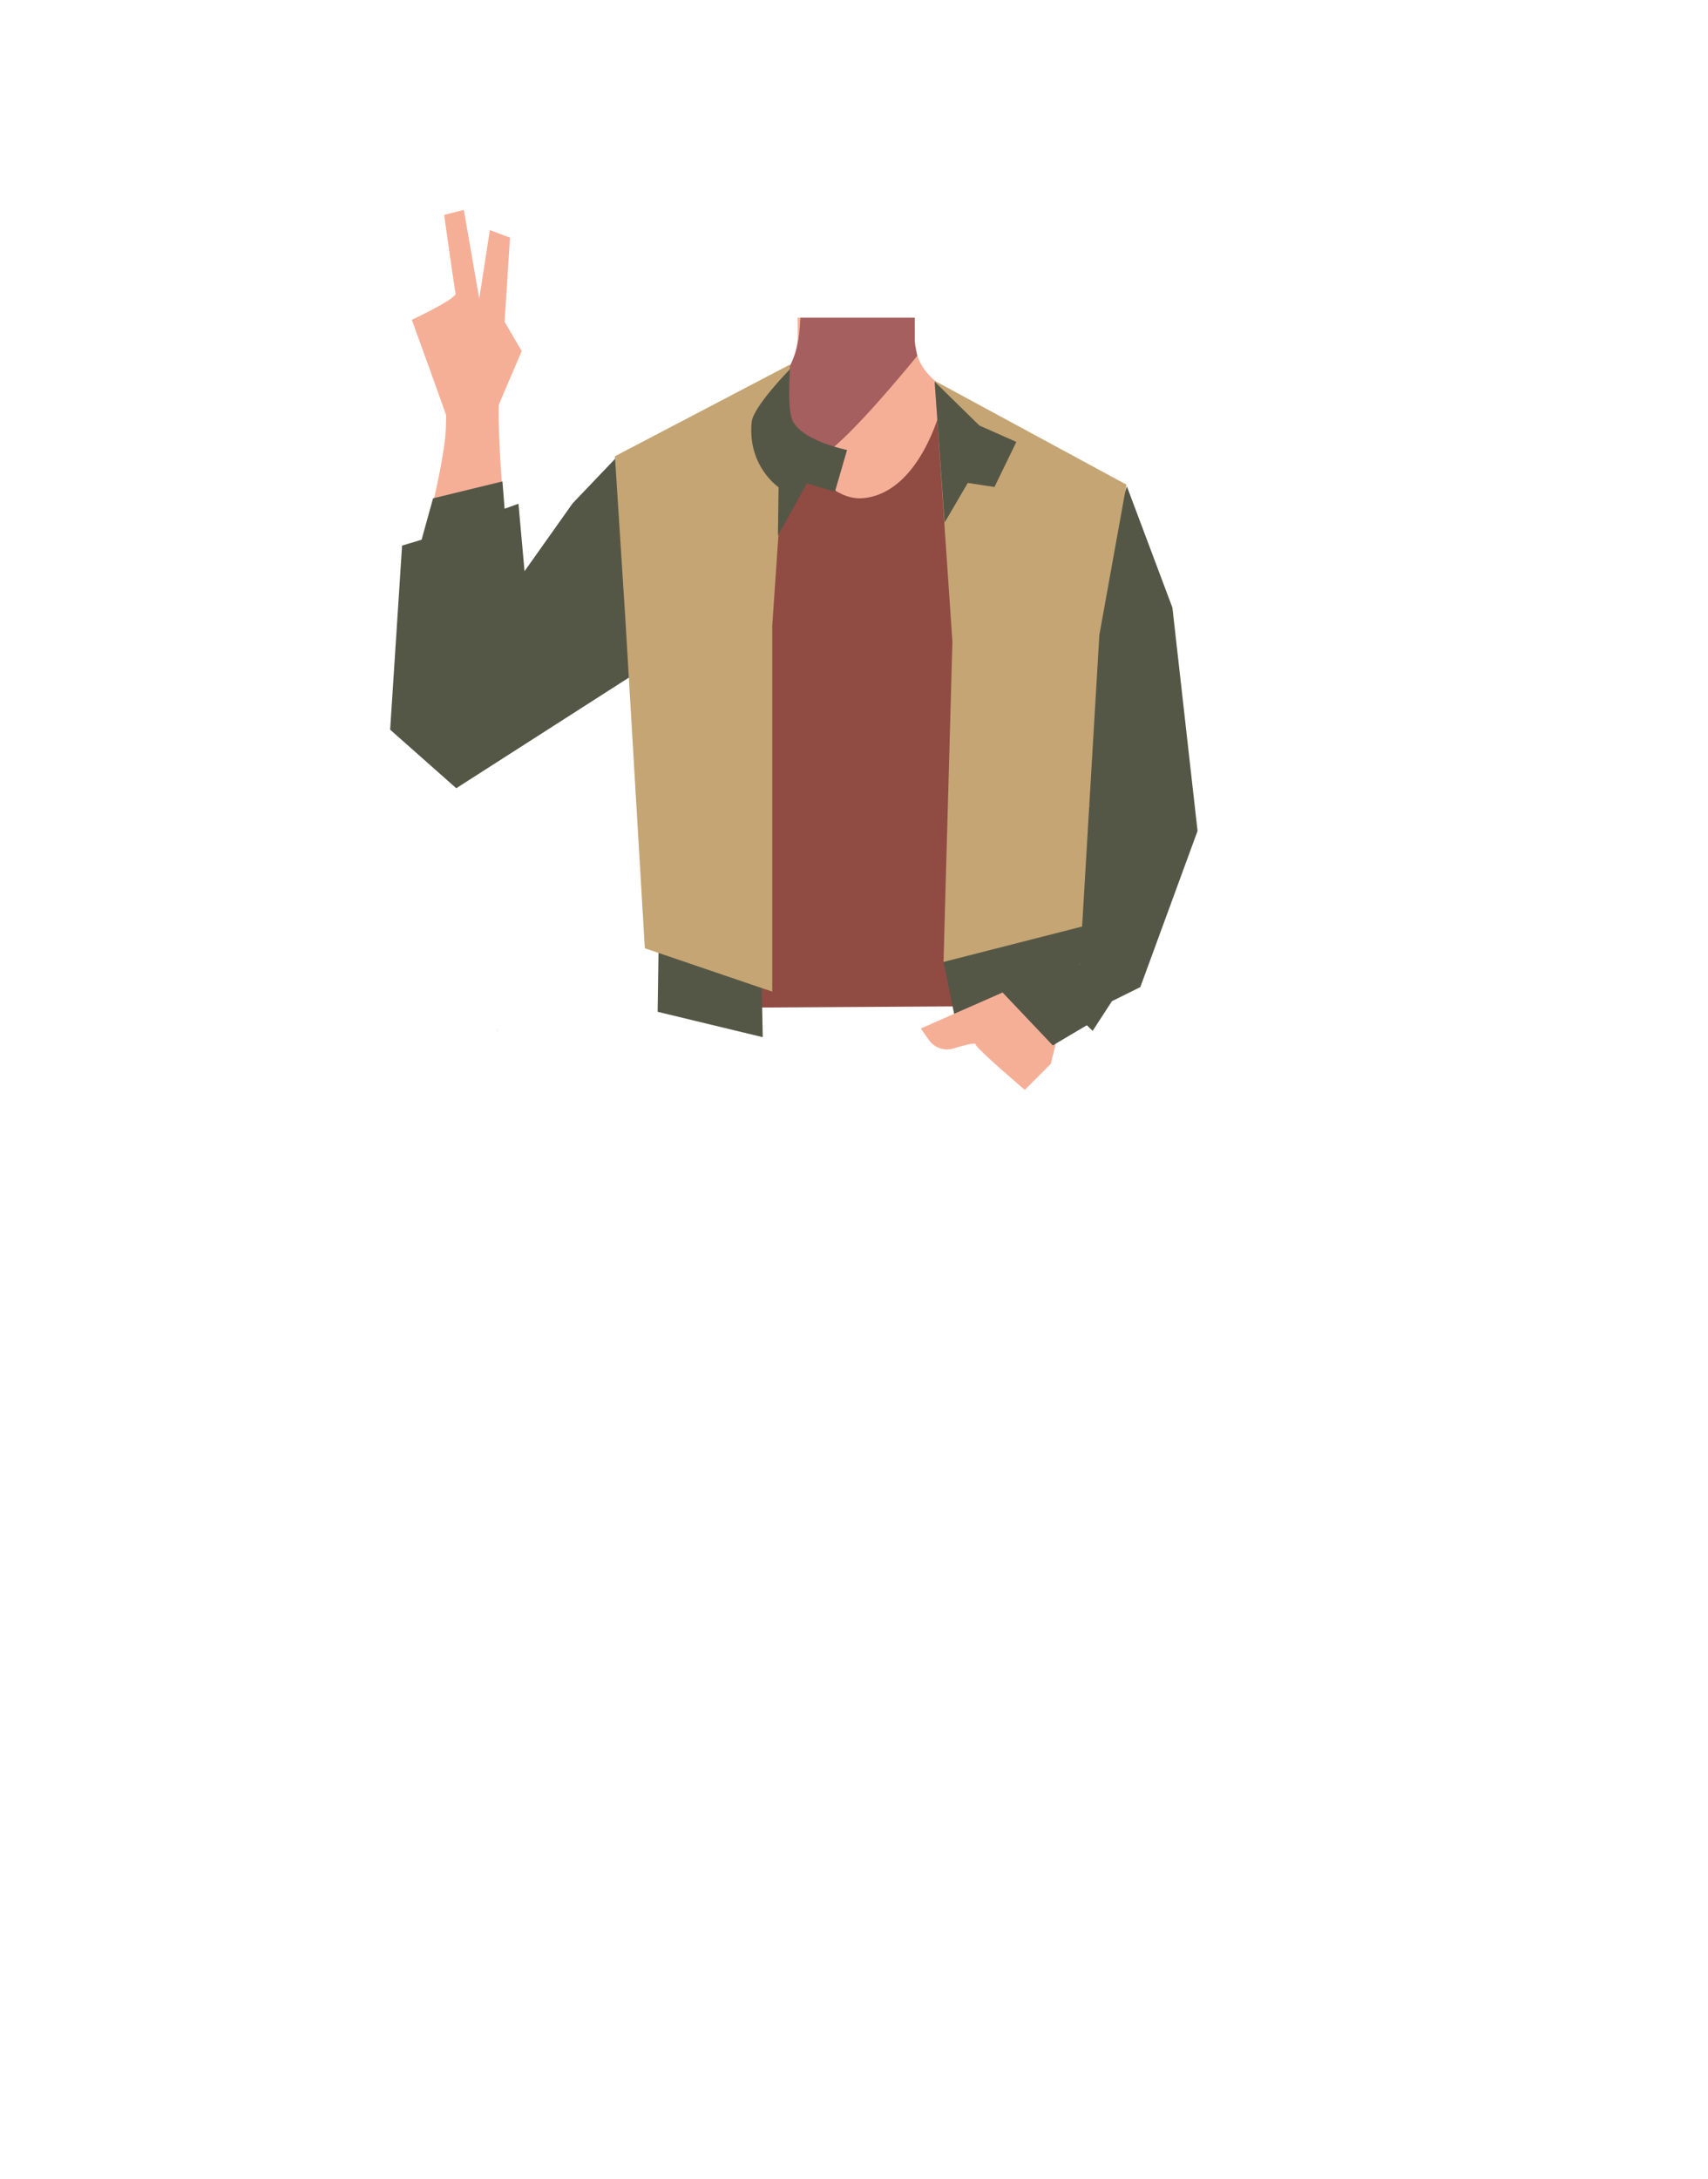 <?xml version="1.0" encoding="utf-8"?>
<!-- Generator: Adobe Illustrator 26.0.1, SVG Export Plug-In . SVG Version: 6.00 Build 0)  -->
<svg version="1.1" id="Calque_1" xmlns="http://www.w3.org/2000/svg" xmlns:xlink="http://www.w3.org/1999/xlink" x="0px" y="0px"
	 viewBox="0 0 788 1005" style="enable-background:new 0 0 788 1005;" xml:space="preserve">
<style type="text/css">
	.st0{fill:#F6AF97;}
	.st1{fill:#A45F5E;}
	.st2{fill:none;stroke:#000000;stroke-width:3;stroke-miterlimit:10;}
	.st3{fill:#473415;}
	.st4{fill:#472E1D;}
	.st5{fill:#555746;}
	.st6{fill:#904B43;}
	.st7{fill:#C5A574;}
</style>
<g id="Calque_1_00000119109230710630454920000011669860356619516303_">
	<path class="st0" d="M207.4,196.1c-0.6-2.4-17.4-48.6-17.4-48.6s20.8-9.8,20.2-12.2s-5.3-36.2-5.3-36.2l9.1-2.3l7.1,40.9l4.9-31.6
		l9.3,3.5l-2.5,38.8l7.9,13.5l-12.4,29L207.4,196.1z"/>
	<polygon points="229.5,475.3 229.6,475.3 229.5,475.2 	"/>
	<polygon points="229.6,475.3 229.7,475.3 229.7,475.2 	"/>
	<polygon points="229.5,475.3 229.6,475.3 229.5,475.2 	"/>
	<polygon points="229.6,475.3 229.7,475.3 229.7,475.2 	"/>
	<path class="st0" d="M515.1,239.6c-0.6,38.4-26.2,33.2-36.9,42.3c-12.6,10.8-8.3,50-17.2,64c-2.5,3.8-11.4,10.1-15.8,9.1
		c-12.5-2.9-24-30.7-34.8-37.7c-6.3-4.1-23.6-3.6-30.2,0c-11.3,6.2-22.3,34.9-34.8,37.7c-4.4,1-13.4-5.2-15.8-9.1
		c-8.9-14-4.6-53.2-17.2-64c-10.6-9.1-36.2-3.9-36.9-42.3c-0.4-26.6,35-37.3,35-37.3l40.1-19.9c2.6-1.3,5-2.9,7.1-4.8
		c0.8-0.7,1.6-1.5,2.3-2.3l0.6-0.7v-0.1c3.9-4.7,6.5-10.4,7.2-16.4c0.2-1.4,0.3-2.8,0.2-4.2V151v-4.5H422l0.1,5v1.5v3.2
		c0,0.3,0,0.7,0,1l0,0c0,0.6,0.1,1.3,0.2,2c0.2,1.5,0.5,3.1,0.9,4.6c2.2,7.6,9.2,13.6,16.4,17.2l38.4,23.5c1,0.5,4.5,5.9,5.5,6.3
		C490.2,213.3,515.5,216.3,515.1,239.6z"/>
	<path class="st1" d="M423.2,164.1l-1,1.2c-5.2,6.3-28.8,35-41.8,44.3c-3.2,2.3-5.7,3.4-7.2,2.7c-6.8-3.3-14.8-35.1-14.8-35.1
		l0.1-0.1c0.6-0.6,1.2-1.2,1.7-1.9c0.3-0.4,0.7-0.8,1-1.3l0.1-0.1c3.3-4.5,5.6-9.7,6.7-15.2c0-0.2,0.1-0.4,0.1-0.6
		c0.3-1.4,0.5-3,0.7-4.8c0.1-0.7,0.1-1.4,0.2-2.2c0.1-1.4,0.2-2.9,0.3-4.5h52.7v0.2v4.3v6.7l0.1,0.8l0.1,0.7l0.9,4.6L423.2,164.1z"
		/>
	<path class="st0" d="M217.4,356.3c17.7-2.3,21.5-25.6,22.4-34.2s-0.9-26.1-1.8-34.8c-2.3-22.1-10.5-88.8-7.1-110.3
		c2.4-15-25.8-4-25.8-4s1.4,17.9,0.3,28.6c-2.4,22.6-12.1,52-17.4,89.1c-1.4,9.8-0.7,29.8,1.4,39.3
		C195.3,356.7,212.2,357,217.4,356.3z"/>
	<path class="st2" d="M334.6,246.6c-8.5,26.3-35.5,43.8-35.5,43.8s-48.2,39.4-64.1,52.8c-7.5,6.3-22.8,19.7-39.1,1.5l0,0
		c-13.4-15-1.2-30.5,5.4-37.2c13.3-13.7,43.2-38.6,53.9-54.2c7.9-11.6,15.6-32.7,38.1-41.5c0,0,17.5-9.3,32.5,4l0.6,0.5
		C334.9,223.8,338.1,235.7,334.6,246.6L334.6,246.6z"/>
</g>
<polygon points="230.2,479.5 230.3,479.5 230.2,479.5 "/>
<polygon points="230.3,479.5 230.4,479.5 230.4,479.5 "/>
<polygon points="230.2,479.5 230.3,479.5 230.2,479.5 "/>
<polygon points="230.3,479.5 230.4,479.5 230.4,479.5 "/>
<polygon class="st3" points="316.7,451.3 318.2,428.8 473.2,428.8 475.2,448.3 "/>
<circle class="st4" cx="463.9" cy="422.1" r="4.7"/>
<polyline class="st5" points="521.4,401.6 515.1,388 504.2,344.3 505.8,317.1 497.8,232.3 448.1,185 396.1,250.8 344.3,182.8 
	285.1,210.2 264.2,232.1 242,263.4 239.2,232.3 232.8,234.6 231.8,222 199.8,229.8 194.5,248.9 185.5,251.6 180,336.5 210.5,363.5 
	316.8,295.4 319.4,365.6 311.7,414.3 312.5,451.4 482.2,449 478.2,402.6 472.9,368.8 475.2,284.1 "/>
<path class="st2" d="M463.5,238.4c-6.4,26.9,7.5,55.9,7.5,55.9s20.6,58.8,27.2,78.4c3.1,9.3,9.2,28.7,32.6,21.7l0,0
	c19.3-5.8,16.9-25.4,14.8-34.5c-4.2-18.6-16.7-55.5-17.7-74.4c-0.7-14.1,3.7-36-10.8-55.3c0,0-10.1-17.1-29.9-13.5l-0.8,0.1
	C475.1,218.8,466.1,227.3,463.5,238.4L463.5,238.4z"/>
<path class="st6" d="M434,188.5c0,0,53.8,21.2,70.1,31.9c28.6,18.9-18,83.4-18,83.4l-10.3,72.3l5,74.7l-7.7,13.1l-153.3,0.9
	l-8.3-13.2l0.6-72c0,0,15.2-58.5,4.6-72.2c-23.8-30.7-21.8-93.8-21.8-93.8l63.7-25.2c0,0,16.9,43.7,39.9,41.3
	C424.4,227.1,434,188.5,434,188.5z"/>
<polygon class="st5" points="303.4,466.6 303.9,433 351,433 351.9,478.3 "/>
<polygon class="st5" points="519.9,224.3 540.9,280.2 552.5,383.2 526.1,455.2 513,461.7 504.1,475.4 474.3,446.4 502.5,371.9 
	497,293.5 "/>
<polygon class="st7" points="431.2,175.6 439.4,295.9 435.3,443.6 498.2,444.8 507.2,292.8 519.7,223.5 "/>
<polygon class="st5" points="468.9,203.8 458.8,224.6 446.5,222.7 435.8,241 431.2,176 451.8,196.2 "/>
<polygon class="st7" points="364.5,168.1 356.3,288.4 356.3,457.3 297.5,437.3 288.5,285.2 283.7,210.4 "/>
<path class="st5" d="M364.5,170.2c0,0-1.6,19.3,1.5,24.5c5.4,9,24.8,12.8,24.8,12.8l-5.6,19.3l-12.9-3.9l-13.4,24.1l0.3-22.3
	c0,0-14.5-9.8-12.4-30.2C347.7,187.3,364.5,170.2,364.5,170.2z"/>
<polygon class="st5" points="440.5,469 435.3,443.6 501.1,426.8 498.2,444.8 "/>
<path class="st0" d="M424.8,474.3l39.8-17.5l22.8,23.3l-2.6,10.5l-12,12c0,0-22.7-19.3-22.7-21c0-1-5.5,0.5-10.2,1.9
	c-4.3,1.3-8.9-0.3-11.4-4L424.8,474.3z"/>
<polygon class="st5" points="485.7,482.1 504.3,471.1 482.2,449 461.7,456.8 "/>
</svg>

